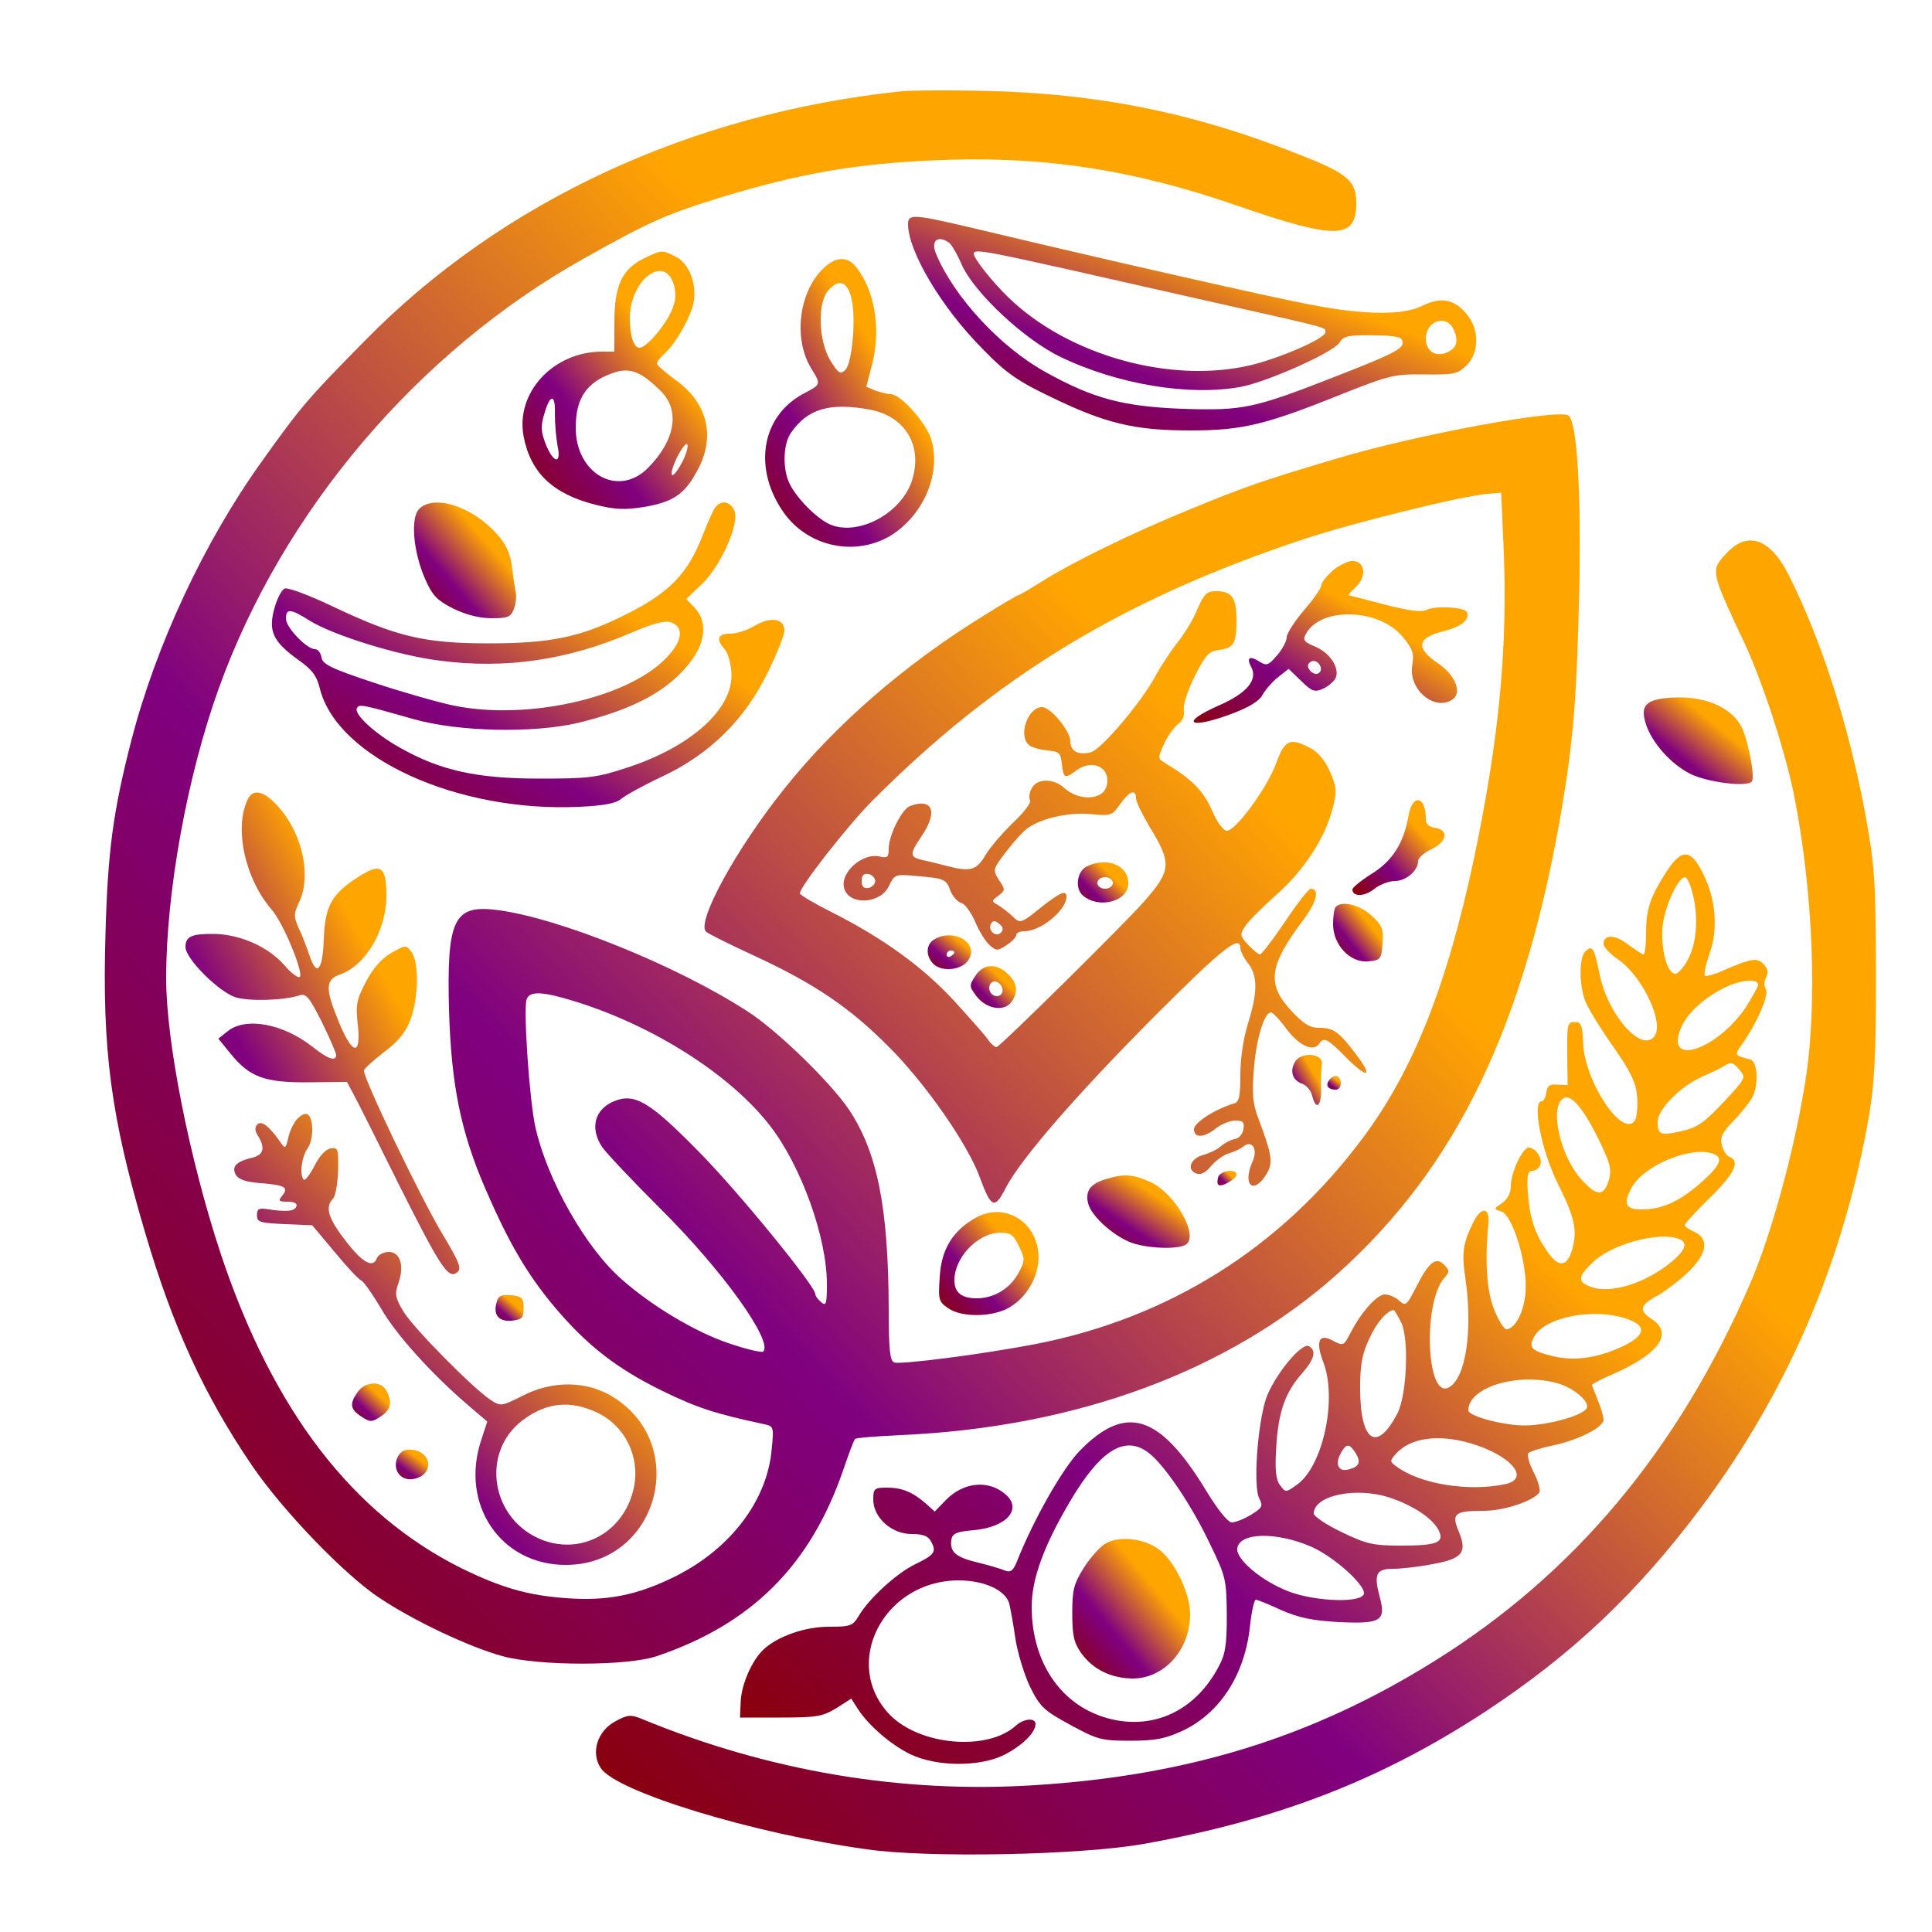 <?xml version="1.0" standalone="no"?>
<!DOCTYPE svg PUBLIC "-//W3C//DTD SVG 20010904//EN"
 "http://www.w3.org/TR/2001/REC-SVG-20010904/DTD/svg10.dtd">
<svg version="1.0" xmlns="http://www.w3.org/2000/svg"
 width="500pt" height="500pt" viewBox="0 0 500 500"
 preserveAspectRatio="xMidYMid meet">

<g transform="translate(0,500) scale(0.1,-0.1)"
fill="url('#MyGradient')" stroke="none">
<defs>
    <linearGradient id="MyGradient" y2="1">
        <stop offset="0%" stop-color="darkred"></stop>
        <stop offset="33.33%" stop-color="purple"></stop>
        <stop offset="66.66%" stop-color="orange"></stop>
    </linearGradient>
</defs>
<path d="M2335 4764 c-546 -57 -1037 -285 -1391 -646 -146 -148 -166 -171
-267 -313 -149 -208 -273 -474 -337 -721 -47 -183 -61 -284 -67 -500 -9 -302
14 -474 102 -772 72 -246 154 -424 278 -606 80 -117 240 -283 330 -342 90 -60
233 -127 317 -150 94 -26 324 -26 400 0 245 83 396 234 481 478 15 44 29 82
32 84 2 3 56 7 118 10 455 20 847 165 1129 416 311 278 488 646 584 1218 28
170 37 281 43 550 5 258 -5 431 -27 454 -20 20 -391 -48 -598 -110 -193 -57
-241 -74 -382 -132 -152 -62 -309 -139 -387 -189 -29 -18 -54 -33 -57 -33 -2
0 -42 -23 -88 -52 -205 -126 -386 -283 -518 -449 -125 -156 -228 -345 -203
-370 5 -5 61 -33 124 -62 158 -73 249 -135 351 -238 94 -94 202 -250 233 -334
30 -82 39 -86 68 -29 39 75 182 240 388 447 172 172 219 210 219 173 0 -7 9
-25 20 -39 25 -32 25 -75 0 -155 -12 -38 -20 -92 -20 -133 0 -58 -3 -71 -17
-75 -48 -14 -103 -50 -103 -66 0 -24 26 -23 57 2 14 11 37 20 50 20 20 0 24
-4 21 -22 -2 -13 -11 -24 -23 -26 -11 -2 -27 -11 -36 -19 -9 -8 -30 -18 -45
-22 -33 -9 -44 -38 -18 -48 12 -4 24 2 38 19 12 14 32 29 46 33 14 4 31 12 38
18 22 18 38 -7 24 -38 -28 -62 2 -89 36 -33 17 29 15 47 -23 148 -13 35 -15
62 -10 123 6 78 27 147 44 147 5 0 24 -20 42 -45 33 -43 69 -58 84 -35 11 17
22 11 69 -37 56 -56 71 -51 25 9 -44 58 -58 68 -95 68 -25 0 -40 10 -73 45
-63 68 -57 116 31 233 36 48 44 82 20 82 -5 0 -35 -38 -66 -85 -32 -47 -61
-85 -65 -85 -4 0 -18 11 -31 25 -21 23 -22 26 -7 49 9 13 46 50 82 82 71 63
126 148 145 226 10 40 9 52 -8 91 -13 29 -31 51 -51 61 -53 28 -66 22 -89 -41
-24 -64 -104 -173 -127 -173 -9 0 -26 23 -39 54 -23 51 -52 80 -122 122 -18
11 -18 12 -1 50 10 21 27 44 37 51 10 7 16 21 14 35 -3 13 10 52 28 88 28 56
37 65 63 68 38 5 45 16 45 78 0 57 -12 74 -52 74 -25 0 -32 -7 -49 -46 -10
-26 -34 -65 -52 -87 -17 -22 -43 -61 -57 -87 -35 -66 -140 -190 -167 -197 -33
-8 -53 3 -53 29 0 26 -51 88 -73 88 -37 0 -63 -74 -34 -98 6 -6 28 -12 47 -14
31 -3 35 -6 38 -35 4 -37 8 -39 36 -18 43 33 92 9 80 -39 -9 -37 -72 -40 -110
-5 -27 25 -70 25 -84 -1 -6 -11 -8 -25 -4 -31 3 -6 -16 -32 -43 -57 -27 -26
-60 -64 -72 -84 -24 -41 -39 -45 -101 -29 -19 5 -47 12 -62 15 -34 8 -35 15
-3 62 43 63 29 100 -30 78 -21 -8 -55 -76 -55 -110 0 -22 -3 -25 -22 -21 -45
12 -106 -42 -93 -83 14 -44 93 -39 115 6 15 31 16 32 70 27 74 -6 79 -8 90
-39 6 -14 18 -28 28 -31 9 -2 25 -24 35 -47 10 -24 27 -52 37 -61 18 -16 21
-17 45 -1 14 9 25 21 25 26 0 6 10 10 21 10 43 0 109 55 109 89 0 19 -16 12
-68 -29 -49 -40 -52 -40 -70 -23 -10 10 -27 23 -38 30 -19 11 -19 11 0 25 18
14 18 16 1 41 -16 26 -16 27 19 73 20 26 45 54 56 61 36 26 110 42 164 36 50
-5 54 -4 75 26 24 34 41 40 41 15 0 -9 16 -41 34 -72 59 -96 58 -114 -13 -195
-50 -57 -374 -377 -382 -377 -4 0 -14 8 -21 18 -7 11 -47 56 -88 101 -81 88
-184 163 -319 231 -44 22 -81 44 -81 48 0 17 122 173 185 237 322 324 650 524
1120 680 127 42 405 111 475 117 l35 3 6 -135 c12 -260 -11 -502 -77 -815 -70
-328 -157 -546 -287 -720 -212 -285 -503 -467 -850 -534 -136 -26 -346 -53
-363 -47 -11 4 -14 36 -14 138 -1 264 -29 406 -104 518 -47 69 -185 204 -262
253 -184 119 -489 242 -648 262 -112 14 -130 -24 -124 -259 6 -194 30 -313 93
-460 61 -141 108 -222 179 -307 84 -100 162 -161 281 -219 88 -43 137 -59 259
-85 29 -6 29 -6 23 -67 -12 -133 -108 -258 -252 -329 -98 -48 -175 -63 -280
-55 -99 7 -167 27 -268 76 -285 141 -491 410 -626 816 -81 245 -141 549 -141
712 0 223 54 522 136 750 165 459 515 872 945 1113 169 95 212 114 354 158
200 61 346 87 550 96 275 13 513 -22 786 -117 258 -89 309 -88 309 7 0 55 -22
75 -130 118 -282 114 -536 166 -840 172 -91 2 -183 1 -205 -1z m-70 -2044 c0
-8 -8 -16 -17 -18 -13 -2 -18 3 -18 18 0 15 5 20 18 18 9 -2 17 -10 17 -18z
m325 -134 c-13 -13 -35 7 -25 24 5 8 11 8 21 -1 10 -8 12 -15 4 -23z m-1104
-177 c205 -63 406 -191 508 -324 80 -104 146 -288 146 -408 0 -52 -2 -58 -15
-47 -8 7 -15 16 -15 21 0 21 -205 272 -306 373 -123 125 -162 148 -215 126
-50 -21 -63 -69 -31 -118 9 -14 78 -87 153 -162 159 -158 291 -342 264 -368
-3 -3 -44 6 -90 22 -86 29 -198 96 -276 165 -93 81 -192 256 -223 392 -16 70
-32 309 -23 333 8 22 42 20 123 -5z"/>
<path d="M2350 4420 c0 -71 88 -218 194 -324 60 -62 91 -83 177 -124 140 -68
216 -86 359 -86 134 0 194 14 395 95 123 49 135 51 213 50 75 -1 84 1 107 23
34 34 34 93 0 134 -32 38 -66 44 -113 21 -49 -25 -147 -25 -287 2 -99 18 -543
119 -878 199 -153 36 -167 37 -167 10z m106 -48 c6 -4 21 -29 33 -57 32 -72
160 -192 254 -238 149 -72 336 -103 469 -78 71 14 241 90 255 115 10 17 24 20
106 18 48 -2 57 -5 57 -20 0 -15 -34 -32 -160 -81 -227 -89 -250 -94 -410 -89
-153 6 -230 26 -354 95 -116 64 -236 193 -283 305 -15 34 3 51 33 30z m294
-66 c107 -24 299 -68 425 -96 272 -61 255 -57 255 -70 0 -16 -118 -67 -193
-85 -207 -49 -473 25 -628 176 -43 42 -89 100 -89 113 0 12 37 5 230 -38z
m1010 -155 c16 -31 12 -51 -15 -63 -30 -13 -55 3 -55 36 0 44 50 63 70 27z"/>
<path d="M1664 4330 c-55 -28 -74 -70 -74 -165 l0 -75 -32 0 c-126 0 -224
-106 -203 -219 18 -94 75 -149 185 -177 52 -13 76 -14 127 -6 75 13 104 32
137 93 49 88 28 176 -56 236 -26 19 -48 38 -48 42 0 5 9 16 21 27 28 26 66 92
74 131 9 47 -11 100 -45 118 -37 19 -37 19 -86 -5z m80 -67 c6 -23 5 -42 -5
-65 -16 -39 -66 -98 -84 -98 -15 0 -25 31 -25 77 0 98 90 167 114 86z m-33
-276 c50 -50 36 -128 -35 -199 -77 -76 -186 -14 -186 105 0 77 28 118 97 142
43 15 72 4 124 -48z m-275 -59 c0 -24 3 -60 7 -82 11 -50 -12 -45 -32 8 -11
30 -12 44 -2 76 15 52 29 51 27 -2z m329 -125 c-27 -50 -38 -40 -13 13 13 25
24 40 27 33 2 -7 -4 -27 -14 -46z"/>
<path d="M2121 4295 c-56 -65 -66 -178 -20 -251 24 -39 24 -39 -22 -63 -110
-59 -131 -196 -49 -310 63 -86 181 -111 272 -59 87 52 135 162 108 251 -13 43
-79 117 -105 117 -7 0 -25 4 -39 9 l-24 10 15 58 c24 93 6 197 -45 256 -24 27
-57 21 -91 -18z m82 -65 c13 -49 3 -168 -15 -187 -13 -13 -18 -10 -39 24 -31
51 -34 150 -5 182 27 30 48 23 59 -19z m48 -290 c91 -17 137 -92 110 -181 -25
-83 -131 -144 -206 -119 -37 12 -100 76 -115 116 -15 39 -12 97 7 124 43 62
100 79 204 60z"/>
<path d="M1085 3683 c-23 -22 -16 -110 15 -181 19 -43 30 -55 73 -77 33 -16
68 -25 99 -25 42 0 50 3 58 24 5 13 7 32 5 42 -2 11 -7 41 -10 67 -5 36 -15
59 -41 87 -63 70 -162 101 -199 63z"/>
<path d="M1852 3688 c-6 -7 -19 -37 -31 -67 -40 -106 -88 -156 -209 -215 -111
-55 -188 -71 -347 -71 -167 0 -239 17 -407 97 -59 28 -113 48 -121 45 -8 -3
-20 -26 -27 -52 -16 -58 -4 -85 61 -132 37 -26 49 -42 57 -76 46 -179 357
-320 672 -305 63 3 94 9 107 20 10 9 59 36 108 59 123 58 214 148 273 271 23
47 42 95 42 106 0 31 -35 37 -76 13 -19 -12 -48 -21 -65 -21 -32 0 -37 -14
-13 -41 8 -9 16 -37 17 -62 4 -92 -104 -189 -268 -243 -82 -27 -102 -29 -230
-29 -161 0 -256 21 -360 80 -66 37 -121 88 -111 103 6 10 13 9 146 -29 117
-33 309 -37 425 -10 149 36 240 86 297 165 35 49 37 100 6 133 l-22 23 41 39
c50 48 99 161 83 191 -12 23 -33 26 -48 8z m-1051 -294 c61 -38 231 -91 339
-104 169 -22 331 2 495 73 59 25 86 32 103 26 33 -13 28 -49 -15 -93 -100
-103 -360 -161 -549 -122 -43 9 -137 36 -209 60 -108 36 -131 47 -133 65 -2
11 -9 21 -17 21 -21 0 -75 56 -75 79 0 27 12 26 61 -5z"/>
<path d="M4469 3569 c-43 -46 -43 -44 46 -234 45 -96 102 -270 126 -383 52
-257 64 -561 29 -764 -30 -181 -88 -388 -141 -511 -186 -429 -454 -750 -817
-976 -314 -196 -635 -296 -1034 -321 -344 -22 -688 36 -1016 171 -29 12 -37
12 -70 -6 -46 -25 -64 -81 -37 -121 40 -61 393 -169 688 -210 159 -23 555 -15
717 14 347 62 615 166 885 343 223 147 391 305 557 527 225 301 370 640 435
1015 14 80 18 158 18 367 -1 244 -3 277 -27 410 -43 231 -113 451 -199 622
-47 94 -106 115 -160 57z"/>
<path d="M3451 3525 c-17 -15 -31 -32 -31 -39 0 -7 -20 -36 -45 -65 -25 -29
-45 -61 -45 -70 0 -10 -11 -31 -25 -47 -22 -26 -27 -28 -46 -16 -25 16 -34 10
-21 -14 18 -33 -11 -68 -82 -99 -107 -47 -78 -64 35 -21 42 16 68 32 76 47 7
13 25 34 40 46 l28 22 32 -31 c29 -28 35 -30 58 -20 14 7 28 19 32 28 10 26
-15 64 -52 80 -31 13 -34 17 -25 34 38 70 189 66 250 -8 26 -31 30 -43 25 -73
-11 -62 56 -120 103 -90 27 17 9 64 -36 94 -59 40 -55 66 12 83 48 12 69 29
63 49 -5 14 -82 18 -104 7 -13 -7 -45 -3 -108 13 -49 13 -92 24 -94 24 -3 1 5
10 18 22 27 26 25 63 -5 67 -12 2 -35 -9 -53 -23z m-36 -245 c11 -17 -5 -32
-21 -19 -7 6 -11 15 -8 20 7 12 21 11 29 -1z"/>
<path d="M4308 3193 c-51 -6 -63 -23 -48 -68 16 -48 63 -101 113 -127 45 -23
151 -36 161 -20 9 14 -13 121 -31 148 -33 52 -108 77 -195 67z"/>
<path d="M642 2933 c-37 -73 -9 -206 61 -287 30 -34 83 -163 73 -174 -5 -4
-23 10 -40 30 -41 47 -112 79 -179 81 -60 1 -77 -6 -77 -34 0 -30 87 -117 130
-130 36 -11 126 -8 165 5 17 6 25 -4 58 -69 20 -41 37 -80 37 -85 0 -18 -21
-11 -60 20 -77 61 -174 79 -221 41 l-24 -19 31 -38 c50 -62 89 -76 203 -75
l99 1 17 -32 c10 -18 64 -126 120 -239 102 -203 124 -237 145 -224 16 10 12
23 -33 98 -56 92 -210 413 -205 427 2 6 26 27 53 48 35 26 55 51 67 82 21 56
23 149 3 176 -14 19 -15 19 -52 -2 -26 -15 -47 -39 -66 -75 -24 -46 -27 -59
-21 -111 9 -82 -14 -79 -49 7 -36 87 -35 110 3 123 67 24 119 113 120 203 0
77 -14 87 -72 50 -69 -44 -87 -75 -90 -161 -3 -82 -18 -99 -37 -43 -7 21 -19
53 -28 71 -13 30 -13 37 1 67 32 66 10 173 -50 243 -38 44 -67 53 -82 25z"/>
<path d="M3645 2888 c-12 -70 -42 -117 -96 -150 -27 -17 -49 -35 -49 -40 0
-19 31 -19 56 1 15 12 39 21 54 21 29 0 60 27 60 51 0 9 16 23 36 32 40 20 44
50 6 55 -14 2 -22 10 -22 22 0 61 -35 67 -45 8z"/>
<path d="M4312 2743 c-42 -66 -52 -96 -52 -159 0 -30 -3 -54 -7 -54 -3 0 -21
12 -40 26 -34 26 -63 26 -63 1 0 -8 16 -25 35 -38 68 -46 126 -173 94 -204
-35 -36 -119 62 -139 163 -15 70 -18 76 -36 61 -18 -15 -18 -90 0 -133 8 -19
40 -71 72 -116 45 -65 58 -92 61 -129 2 -25 -1 -53 -6 -61 -32 -47 -131 102
-134 202 -2 46 -5 53 -22 53 -18 0 -20 -6 -19 -82 l1 -81 -26 1 c-20 2 -27 -3
-29 -20 -2 -13 -7 -23 -12 -23 -26 0 -1 -129 43 -216 42 -84 49 -118 37 -163
-13 -51 -36 -54 -67 -8 -32 47 -44 85 -49 150 -3 46 0 57 12 57 8 0 17 7 20
15 7 17 -12 45 -30 45 -16 -1 -46 -65 -46 -99 0 -18 -8 -34 -22 -44 -23 -16
-23 -16 -3 -22 30 -9 69 -138 63 -210 -4 -51 -27 -95 -50 -95 -5 0 -19 21 -30
48 -20 45 -26 130 -16 226 4 41 -18 44 -38 5 -27 -54 -32 -81 -22 -144 20
-138 2 -262 -43 -286 -58 -30 -67 221 -11 284 14 16 14 19 -1 34 -21 22 -40 6
-73 -60 -24 -46 -26 -48 -43 -33 -10 9 -26 16 -37 16 -20 0 -60 -44 -88 -98
-19 -36 -19 -36 -48 -21 -35 19 -44 -3 -23 -57 36 -95 -1 -268 -68 -316 -29
-21 -30 -21 -44 -2 -11 14 -14 39 -10 99 5 90 23 142 67 191 32 37 37 58 18
70 -19 12 -92 -78 -112 -137 -22 -69 -33 -227 -17 -257 10 -20 8 -24 -21 -42
-18 -11 -41 -20 -50 -20 -10 0 -36 32 -67 83 -120 197 -207 225 -327 102 -45
-47 -119 -177 -163 -288 -9 -22 -16 -27 -29 -22 -9 4 -41 14 -71 21 -58 14
-73 27 -69 59 3 17 13 21 59 25 84 8 125 54 82 92 -44 39 -109 33 -155 -14
l-29 -30 -22 20 c-34 30 -62 42 -101 42 -33 0 -36 -2 -36 -31 0 -46 47 -89 99
-89 30 0 43 -5 51 -20 14 -26 9 -34 -43 -59 -47 -23 -118 -88 -144 -132 -16
-27 -22 -29 -78 -29 -61 0 -131 -24 -168 -58 -30 -27 -58 -90 -60 -135 l-2
-42 105 0 c94 0 109 3 144 24 l39 25 16 -25 c27 -43 87 -95 137 -119 69 -33
181 -33 244 -1 46 24 79 56 80 79 0 17 -30 15 -51 -4 -74 -67 -249 -51 -326
28 -127 132 -17 347 177 348 67 0 122 -25 132 -60 3 -14 11 -55 16 -92 6 -37
23 -93 38 -124 26 -52 36 -61 104 -98 70 -38 80 -41 155 -41 65 0 90 5 136 26
97 46 161 146 174 271 4 38 11 68 15 68 4 0 34 -12 66 -27 46 -20 80 -27 149
-31 110 -5 123 3 105 68 -15 57 -8 70 36 70 20 0 66 5 101 12 78 14 91 30 68
85 -19 46 -11 53 65 53 53 0 130 26 144 48 3 6 -3 29 -15 52 -12 24 -18 45
-13 50 5 4 33 13 62 19 67 14 132 47 132 67 0 8 -7 31 -15 51 -8 19 -15 37
-15 39 0 2 26 16 57 29 117 52 154 104 98 141 -34 22 -31 36 11 59 19 10 55
37 80 60 52 49 59 88 19 107 -14 6 -25 14 -25 17 0 4 29 36 65 71 64 63 79 95
51 106 -8 3 -17 17 -20 31 -5 19 1 32 29 61 20 20 42 48 50 62 17 33 14 92 -5
98 -42 11 -42 11 -22 39 39 55 71 129 62 143 -5 8 -5 21 1 31 6 13 4 22 -7 34
-17 17 -31 15 -103 -16 -24 -11 -46 -17 -49 -14 -3 3 2 28 12 56 23 63 17 141
-16 207 -32 66 -56 67 -96 5z m67 -50 c17 -60 13 -130 -9 -173 -11 -22 -27
-40 -34 -40 -22 0 -39 66 -33 124 5 50 40 126 58 126 4 0 13 -17 18 -37z m171
-242 c0 -4 -13 -27 -28 -52 -73 -114 -215 -164 -172 -60 16 39 59 78 115 106
43 20 85 23 85 6z m-47 -221 c16 -19 14 -22 -43 -83 -49 -52 -67 -65 -107 -74
-56 -13 -63 -10 -63 24 0 32 59 92 116 117 21 9 46 21 54 26 21 13 24 12 43
-10z m-358 -195 c22 -46 26 -63 19 -88 -13 -43 -30 -44 -68 -3 -58 60 -88 193
-49 214 20 12 56 -33 98 -123z m289 -21 c27 -10 18 -30 -31 -74 -57 -50 -102
-70 -154 -70 -43 0 -49 15 -26 57 32 58 155 108 211 87z m-90 -220 c25 -9 19
-28 -16 -58 -68 -57 -160 -86 -212 -66 -34 13 -33 26 7 64 50 47 170 79 221
60z m-718 -216 c21 -41 15 -187 -9 -235 -54 -104 -97 -75 -97 65 0 60 5 88 24
128 19 42 45 71 63 74 1 0 10 -14 19 -32z m584 9 c50 -17 49 -40 0 -66 -66
-34 -132 -45 -190 -31 -57 14 -65 22 -50 50 28 52 154 76 240 47z m-179 -167
c40 -11 82 -46 76 -63 -6 -19 -97 -45 -158 -46 -56 -1 -149 24 -149 39 0 60
128 99 231 70z m-226 -155 c106 -31 157 -92 90 -106 -93 -20 -219 0 -280 45
-19 14 -19 15 -1 35 37 40 108 50 191 26z m-831 -26 c41 -32 112 -138 158
-236 41 -84 42 -92 43 -183 0 -79 -4 -102 -22 -135 -57 -106 -155 -157 -264
-137 -133 25 -219 140 -219 294 0 71 31 157 99 272 79 134 143 174 205 125z
m534 1 c15 -24 10 -36 -18 -43 -26 -7 -36 14 -20 42 14 26 22 26 38 1z m89
-116 c60 -20 108 -52 125 -82 18 -34 -1 -42 -97 -42 -71 0 -89 4 -153 35 -40
19 -72 41 -72 48 0 47 110 70 197 41z m-201 -128 c57 -26 134 -95 134 -119 0
-26 -122 -23 -194 4 -71 27 -138 84 -134 112 6 42 104 43 194 3z"/>
<path d="M2859 1004 c-14 -9 -39 -37 -55 -63 -25 -40 -29 -56 -29 -116 0 -57
4 -76 23 -103 31 -43 77 -65 133 -66 82 0 149 74 149 167 0 54 -41 139 -82
168 -40 29 -105 35 -139 13z"/>
<path d="M2813 2758 c-26 -12 -32 -58 -10 -76 42 -35 117 -15 117 32 0 47 -55
69 -107 44z m67 -43 c0 -8 -9 -15 -20 -15 -11 0 -20 7 -20 15 0 8 9 15 20 15
11 0 20 -7 20 -15z"/>
<path d="M3457 2653 c-4 -3 -7 -24 -7 -45 0 -54 45 -101 92 -96 31 3 33 6 36
46 3 37 -1 47 -28 72 -30 28 -77 40 -93 23z"/>
<path d="M2418 2569 c-22 -13 -23 -43 -2 -64 22 -21 73 -16 90 10 29 44 -37
84 -88 54z m52 -33 c0 -3 -4 -8 -10 -11 -5 -3 -10 -1 -10 4 0 6 5 11 10 11 6
0 10 -2 10 -4z"/>
<path d="M2524 2474 c-16 -24 -16 -27 3 -52 25 -33 71 -41 90 -16 19 26 16 50
-9 74 -30 28 -64 26 -84 -6z m69 -29 c7 -16 -8 -29 -23 -20 -15 9 -12 35 4 35
8 0 16 -7 19 -15z"/>
<path d="M3351 2251 c-14 -24 -5 -48 20 -56 10 -4 22 -17 25 -31 10 -39 24
-28 23 19 -1 23 0 51 2 62 6 29 -55 35 -70 6z"/>
<path d="M3441 2206 c-12 -14 -5 -26 16 -26 15 0 18 26 4 34 -5 3 -14 0 -20
-8z"/>
<path d="M768 2103 c-8 -10 -19 -31 -22 -48 -7 -29 -8 -29 -21 -10 -28 40 -48
56 -59 45 -7 -7 -7 -17 2 -30 19 -31 14 -49 -15 -56 -42 -10 -54 -23 -43 -44
7 -12 25 -19 65 -22 63 -5 73 -11 55 -33 -11 -13 -8 -15 15 -15 17 0 25 -5 22
-12 -4 -13 -26 -15 -77 -7 -20 3 -25 0 -25 -16 0 -18 8 -20 72 -23 l71 -3 58
-69 c31 -38 62 -71 69 -74 6 -2 29 -35 51 -72 38 -67 132 -171 227 -252 l48
-41 -15 -46 c-57 -167 49 -325 218 -325 238 0 324 310 122 435 -68 42 -157 43
-235 2 -52 -26 -55 -27 -80 -11 -46 30 -202 188 -227 230 -21 35 -23 45 -13
73 16 45 5 81 -25 81 -13 0 -26 -7 -30 -15 -10 -28 -36 -15 -81 43 -45 58 -55
88 -33 110 6 6 12 39 13 72 1 56 0 61 -19 58 -13 -2 -29 -19 -42 -45 -12 -23
-24 -39 -28 -36 -11 12 -6 58 10 81 17 24 16 83 -2 89 -6 2 -17 -4 -26 -14z
m778 -759 c71 -34 110 -112 95 -191 -22 -114 -131 -178 -236 -139 -134 51
-163 226 -53 310 62 47 124 53 194 20z"/>
<path d="M3153 1955 c-3 -9 -3 -18 0 -21 7 -8 47 15 47 26 0 16 -40 11 -47 -5z"/>
<path d="M2864 1949 c-42 -12 -56 -31 -48 -63 8 -35 74 -92 121 -105 46 -13
113 -14 132 -2 35 22 -28 133 -92 162 -46 20 -66 22 -113 8z"/>
<path d="M2528 1850 c-61 -33 -92 -82 -96 -155 -4 -60 -3 -64 24 -82 34 -22
108 -22 152 1 42 22 74 70 79 119 9 95 -79 159 -159 117z m109 -75 c16 -34 16
-38 -1 -69 -21 -40 -63 -66 -108 -66 -40 0 -58 15 -58 47 0 59 61 122 118 123
27 0 35 -5 49 -35z"/>
<path d="M1286 1632 c-11 -34 4 -53 38 -50 27 3 31 7 31 33 0 26 -4 30 -32 33
-24 2 -33 -1 -37 -16z"/>
<path d="M926 1398 c-22 -31 -20 -45 9 -64 23 -15 27 -15 50 0 27 18 31 36 15
67 -14 26 -55 24 -74 -3z"/>
<path d="M1030 1231 c-16 -31 4 -63 37 -59 55 7 55 69 0 76 -18 2 -29 -3 -37
-17z"/>
</g>
</svg>
